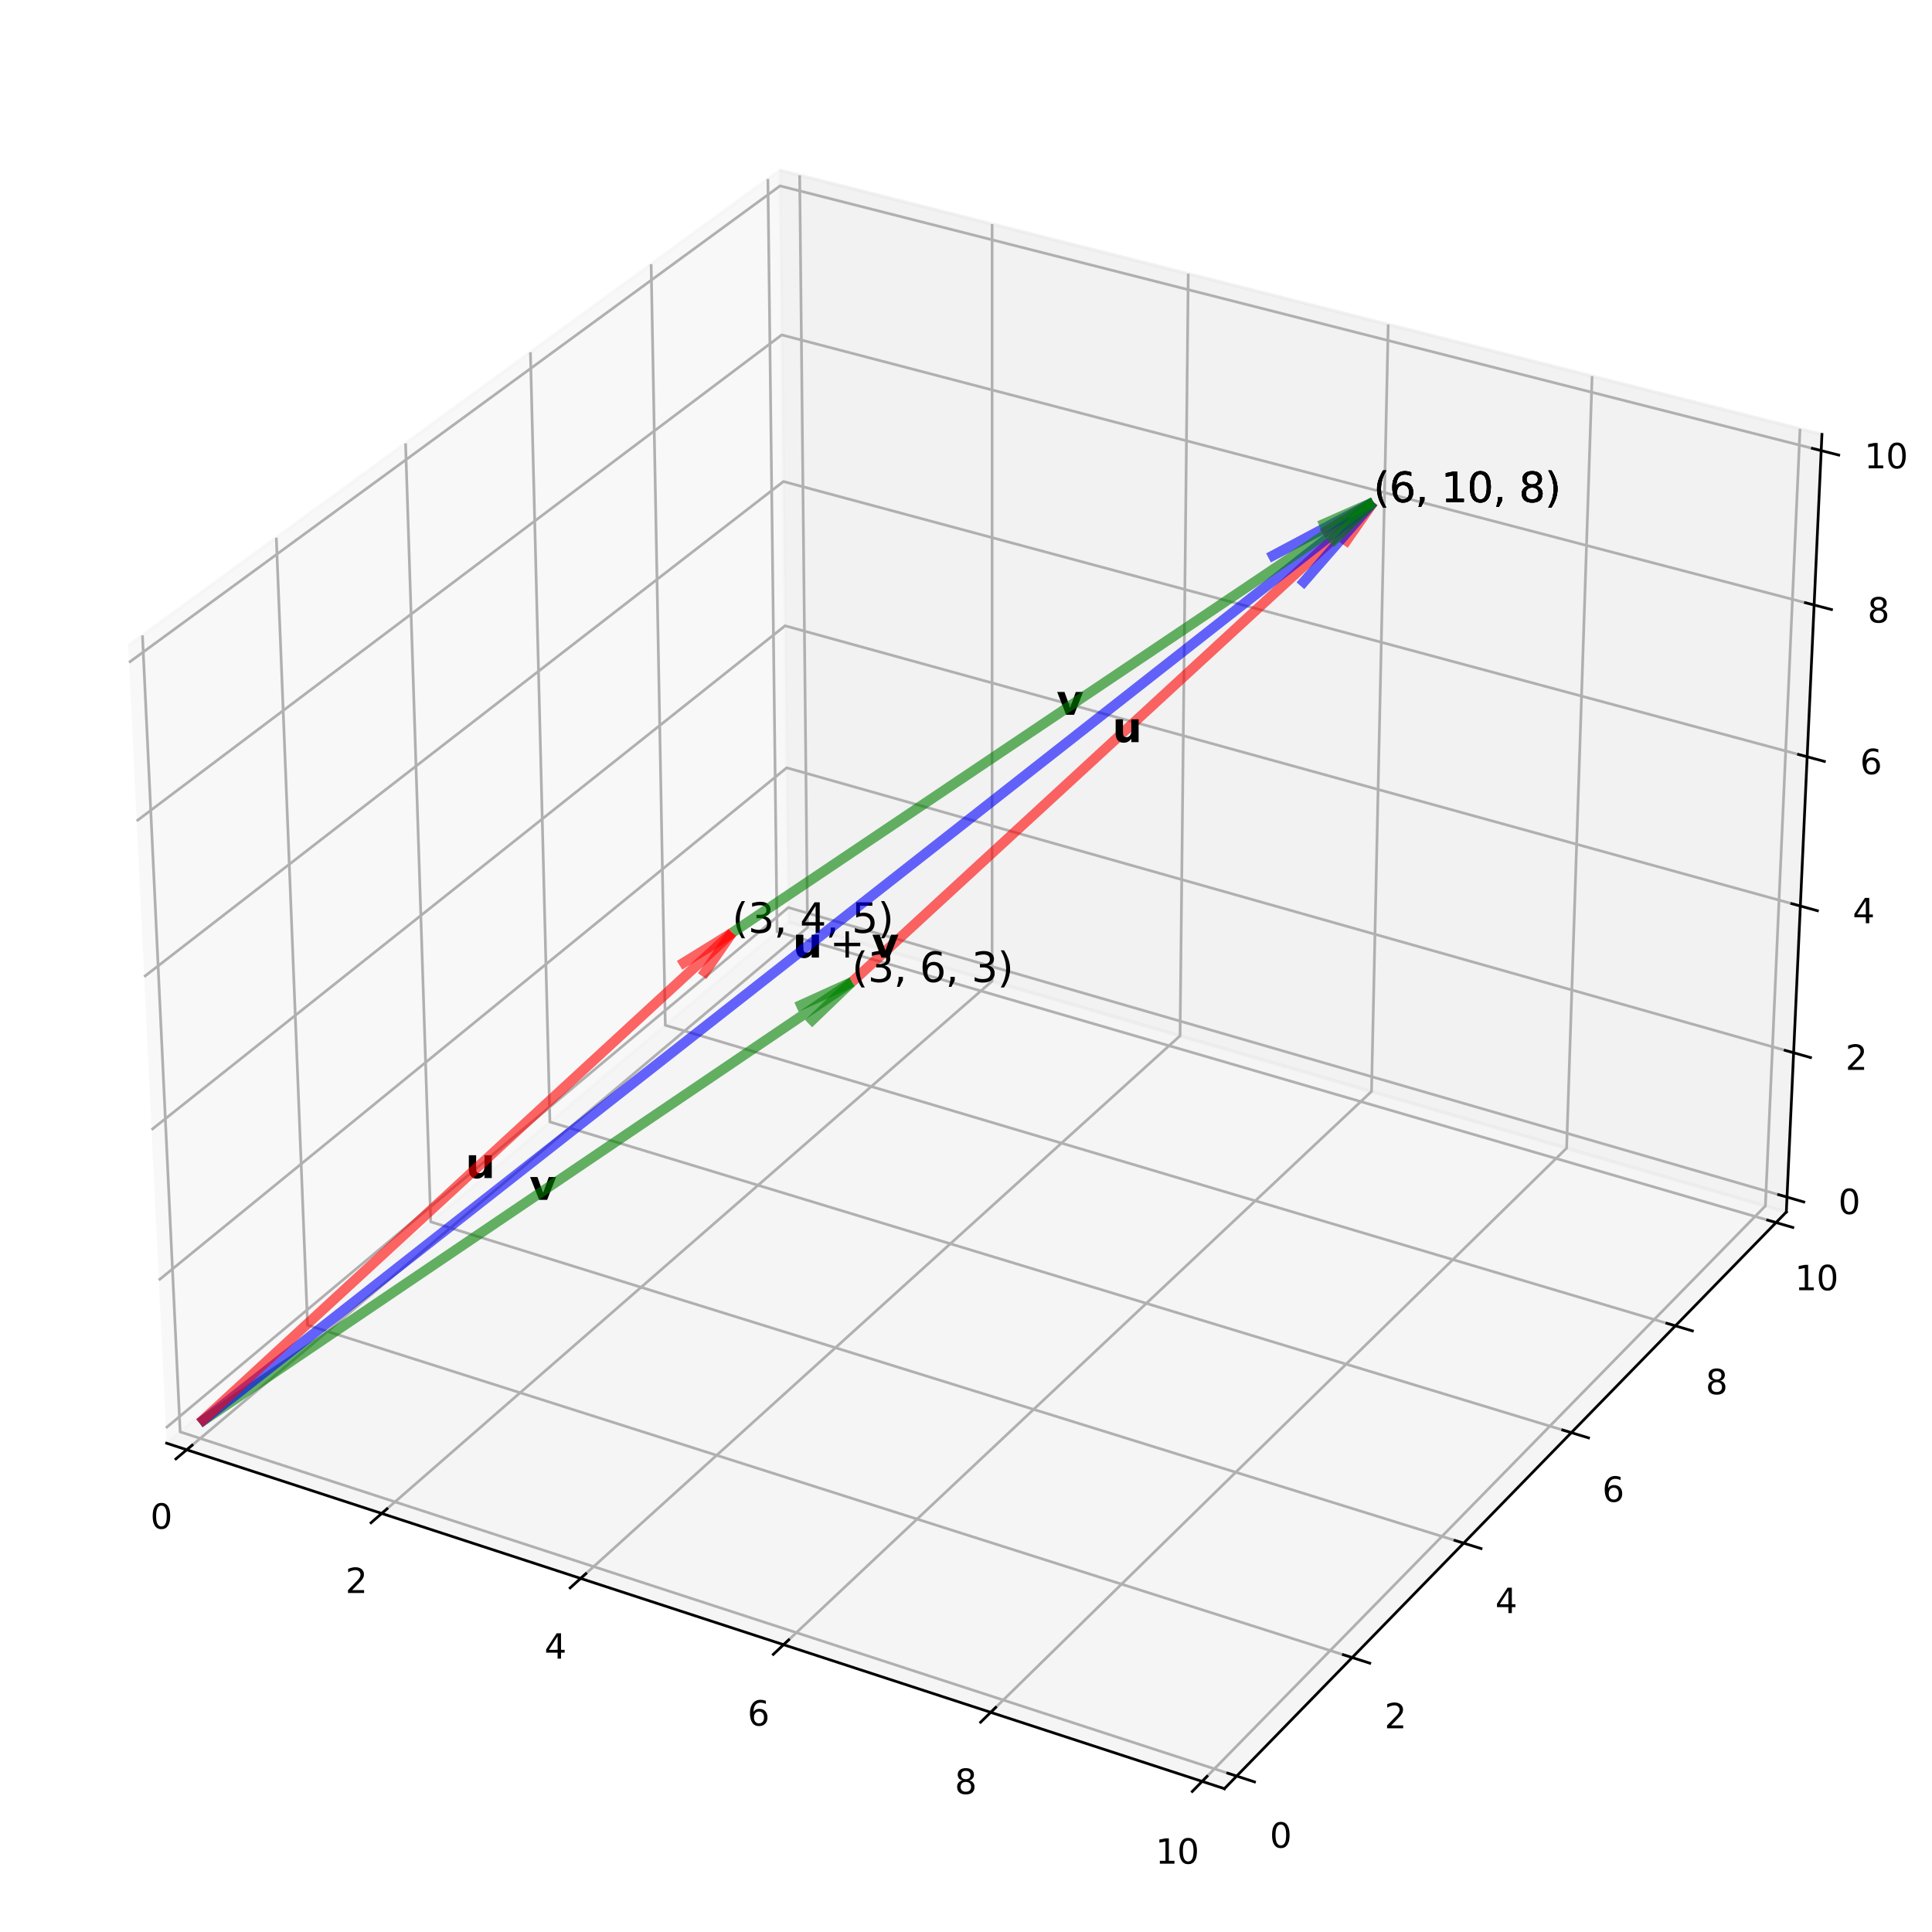 <?xml version="1.0" encoding="utf-8" standalone="no"?>
<!DOCTYPE svg PUBLIC "-//W3C//DTD SVG 1.1//EN"
  "http://www.w3.org/Graphics/SVG/1.1/DTD/svg11.dtd">
<svg xmlns:xlink="http://www.w3.org/1999/xlink" width="568.811pt" height="568.8pt" viewBox="0 0 568.811 568.8" xmlns="http://www.w3.org/2000/svg" version="1.1">
 <defs>
  <style type="text/css">*{stroke-linejoin: round; stroke-linecap: butt}</style>
 </defs>
 <g id="figure_1">
  <g id="patch_1">
   <path d="M 0 568.8 
L 568.811 568.8 
L 568.811 0 
L 0 0 
z
" style="fill: #ffffff"/>
  </g>
  <g id="patch_2">
   <path d="M 7.2 561.6 
L 561.6 561.6 
L 561.6 7.2 
L 7.2 7.2 
z
" style="fill: #ffffff"/>
  </g>
  <g id="pane3d_1">
   <g id="patch_3">
    <path d="M 49.061 424.903 
L 232.142 271.441 
L 229.597 50.121 
L 37.755 190.119 
" style="fill: #f2f2f2; opacity: 0.5; stroke: #f2f2f2; stroke-linejoin: miter"/>
   </g>
  </g>
  <g id="pane3d_2">
   <g id="patch_4">
    <path d="M 232.142 271.441 
L 525.922 356.831 
L 536.406 127.888 
L 229.597 50.121 
" style="fill: #e6e6e6; opacity: 0.5; stroke: #e6e6e6; stroke-linejoin: miter"/>
   </g>
  </g>
  <g id="pane3d_3">
   <g id="patch_5">
    <path d="M 49.061 424.903 
L 360.482 526.613 
L 525.922 356.831 
L 232.142 271.441 
" style="fill: #ececec; opacity: 0.5; stroke: #ececec; stroke-linejoin: miter"/>
   </g>
  </g>
  <g id="grid3d_1">
   <g id="Line3DCollection_1">
    <path d="M 54.976 426.834 
L 237.746 273.069 
L 235.437 51.601 
" style="fill: none; stroke: #b0b0b0; stroke-width: 0.8"/>
    <path d="M 112.38 445.583 
L 292.085 288.864 
L 292.093 65.962 
" style="fill: none; stroke: #b0b0b0; stroke-width: 0.8"/>
    <path d="M 170.941 464.709 
L 347.427 304.949 
L 349.841 80.599 
" style="fill: none; stroke: #b0b0b0; stroke-width: 0.8"/>
    <path d="M 230.694 484.224 
L 403.801 321.335 
L 408.712 95.521 
" style="fill: none; stroke: #b0b0b0; stroke-width: 0.8"/>
    <path d="M 291.675 504.141 
L 461.236 338.029 
L 468.74 110.737 
" style="fill: none; stroke: #b0b0b0; stroke-width: 0.8"/>
    <path d="M 353.923 524.471 
L 519.761 355.04 
L 529.959 126.254 
" style="fill: none; stroke: #b0b0b0; stroke-width: 0.8"/>
   </g>
  </g>
  <g id="grid3d_2">
   <g id="Line3DCollection_2">
    <path d="M 41.941 187.064 
L 53.041 421.566 
L 364.094 522.906 
" style="fill: none; stroke: #b0b0b0; stroke-width: 0.8"/>
    <path d="M 81.352 158.303 
L 90.545 390.13 
L 398.097 488.01 
" style="fill: none; stroke: #b0b0b0; stroke-width: 0.8"/>
    <path d="M 119.405 130.534 
L 126.812 359.73 
L 430.92 454.326 
" style="fill: none; stroke: #b0b0b0; stroke-width: 0.8"/>
    <path d="M 156.168 103.706 
L 161.902 330.317 
L 462.623 421.791 
" style="fill: none; stroke: #b0b0b0; stroke-width: 0.8"/>
    <path d="M 191.707 77.771 
L 195.872 301.843 
L 493.262 390.347 
" style="fill: none; stroke: #b0b0b0; stroke-width: 0.8"/>
    <path d="M 226.081 52.687 
L 228.774 274.264 
L 522.891 359.941 
" style="fill: none; stroke: #b0b0b0; stroke-width: 0.8"/>
   </g>
  </g>
  <g id="grid3d_3">
   <g id="Line3DCollection_3">
    <path d="M 526.123 352.444 
L 232.093 267.192 
L 48.845 420.412 
" style="fill: none; stroke: #b0b0b0; stroke-width: 0.8"/>
    <path d="M 528.068 309.95 
L 231.62 226.045 
L 46.749 376.89 
" style="fill: none; stroke: #b0b0b0; stroke-width: 0.8"/>
    <path d="M 530.047 266.743 
L 231.139 184.241 
L 44.617 332.611 
" style="fill: none; stroke: #b0b0b0; stroke-width: 0.8"/>
    <path d="M 532.059 222.806 
L 230.651 141.765 
L 42.447 287.555 
" style="fill: none; stroke: #b0b0b0; stroke-width: 0.8"/>
    <path d="M 534.105 178.121 
L 230.154 98.601 
L 40.239 241.701 
" style="fill: none; stroke: #b0b0b0; stroke-width: 0.8"/>
    <path d="M 536.187 132.668 
L 229.65 54.732 
L 37.991 195.028 
" style="fill: none; stroke: #b0b0b0; stroke-width: 0.8"/>
   </g>
  </g>
  <g id="axis3d_1">
   <g id="line2d_1">
    <path d="M 49.061 424.903 
L 360.482 526.613 
" style="fill: none; stroke: #000000; stroke-width: 0.8; stroke-linecap: square"/>
   </g>
   <g id="xtick_1">
    <g id="line2d_2">
     <path d="M 56.567 425.496 
L 51.786 429.518 
" style="fill: none; stroke: #000000; stroke-width: 0.8; stroke-linecap: square"/>
    </g>
    <g id="text_1">
     <!-- 0 -->
     <g transform="translate(44.274 450.07) scale(0.1 -0.1)">
      <defs>
       <path id="DejaVuSans-30" d="M 2034 4250 
Q 1547 4250 1301 3770 
Q 1056 3291 1056 2328 
Q 1056 1369 1301 889 
Q 1547 409 2034 409 
Q 2525 409 2770 889 
Q 3016 1369 3016 2328 
Q 3016 3291 2770 3770 
Q 2525 4250 2034 4250 
z
M 2034 4750 
Q 2819 4750 3233 4129 
Q 3647 3509 3647 2328 
Q 3647 1150 3233 529 
Q 2819 -91 2034 -91 
Q 1250 -91 836 529 
Q 422 1150 422 2328 
Q 422 3509 836 4129 
Q 1250 4750 2034 4750 
z
" transform="scale(0.016)"/>
      </defs>
      <use xlink:href="#DejaVuSans-30"/>
     </g>
    </g>
   </g>
   <g id="xtick_2">
    <g id="line2d_3">
     <path d="M 113.946 444.217 
L 109.242 448.32 
" style="fill: none; stroke: #000000; stroke-width: 0.8; stroke-linecap: square"/>
    </g>
    <g id="text_2">
     <!-- 2 -->
     <g transform="translate(101.706 469.009) scale(0.1 -0.1)">
      <defs>
       <path id="DejaVuSans-32" d="M 1228 531 
L 3431 531 
L 3431 0 
L 469 0 
L 469 531 
Q 828 903 1448 1529 
Q 2069 2156 2228 2338 
Q 2531 2678 2651 2914 
Q 2772 3150 2772 3378 
Q 2772 3750 2511 3984 
Q 2250 4219 1831 4219 
Q 1534 4219 1204 4116 
Q 875 4013 500 3803 
L 500 4441 
Q 881 4594 1212 4672 
Q 1544 4750 1819 4750 
Q 2544 4750 2975 4387 
Q 3406 4025 3406 3419 
Q 3406 3131 3298 2873 
Q 3191 2616 2906 2266 
Q 2828 2175 2409 1742 
Q 1991 1309 1228 531 
z
" transform="scale(0.016)"/>
      </defs>
      <use xlink:href="#DejaVuSans-32"/>
     </g>
    </g>
   </g>
   <g id="xtick_3">
    <g id="line2d_4">
     <path d="M 172.48 463.316 
L 167.856 467.501 
" style="fill: none; stroke: #000000; stroke-width: 0.8; stroke-linecap: square"/>
    </g>
    <g id="text_3">
     <!-- 4 -->
     <g transform="translate(160.298 488.329) scale(0.1 -0.1)">
      <defs>
       <path id="DejaVuSans-34" d="M 2419 4116 
L 825 1625 
L 2419 1625 
L 2419 4116 
z
M 2253 4666 
L 3047 4666 
L 3047 1625 
L 3713 1625 
L 3713 1100 
L 3047 1100 
L 3047 0 
L 2419 0 
L 2419 1100 
L 313 1100 
L 313 1709 
L 2253 4666 
z
" transform="scale(0.016)"/>
      </defs>
      <use xlink:href="#DejaVuSans-34"/>
     </g>
    </g>
   </g>
   <g id="xtick_4">
    <g id="line2d_5">
     <path d="M 232.205 482.802 
L 227.666 487.074 
" style="fill: none; stroke: #000000; stroke-width: 0.8; stroke-linecap: square"/>
    </g>
    <g id="text_4">
     <!-- 6 -->
     <g transform="translate(220.084 508.043) scale(0.1 -0.1)">
      <defs>
       <path id="DejaVuSans-36" d="M 2113 2584 
Q 1688 2584 1439 2293 
Q 1191 2003 1191 1497 
Q 1191 994 1439 701 
Q 1688 409 2113 409 
Q 2538 409 2786 701 
Q 3034 994 3034 1497 
Q 3034 2003 2786 2293 
Q 2538 2584 2113 2584 
z
M 3366 4563 
L 3366 3988 
Q 3128 4100 2886 4159 
Q 2644 4219 2406 4219 
Q 1781 4219 1451 3797 
Q 1122 3375 1075 2522 
Q 1259 2794 1537 2939 
Q 1816 3084 2150 3084 
Q 2853 3084 3261 2657 
Q 3669 2231 3669 1497 
Q 3669 778 3244 343 
Q 2819 -91 2113 -91 
Q 1303 -91 875 529 
Q 447 1150 447 2328 
Q 447 3434 972 4092 
Q 1497 4750 2381 4750 
Q 2619 4750 2861 4703 
Q 3103 4656 3366 4563 
z
" transform="scale(0.016)"/>
      </defs>
      <use xlink:href="#DejaVuSans-36"/>
     </g>
    </g>
   </g>
   <g id="xtick_5">
    <g id="line2d_6">
     <path d="M 293.156 502.689 
L 288.706 507.049 
" style="fill: none; stroke: #000000; stroke-width: 0.8; stroke-linecap: square"/>
    </g>
    <g id="text_5">
     <!-- 8 -->
     <g transform="translate(281.101 528.164) scale(0.1 -0.1)">
      <defs>
       <path id="DejaVuSans-38" d="M 2034 2216 
Q 1584 2216 1326 1975 
Q 1069 1734 1069 1313 
Q 1069 891 1326 650 
Q 1584 409 2034 409 
Q 2484 409 2743 651 
Q 3003 894 3003 1313 
Q 3003 1734 2745 1975 
Q 2488 2216 2034 2216 
z
M 1403 2484 
Q 997 2584 770 2862 
Q 544 3141 544 3541 
Q 544 4100 942 4425 
Q 1341 4750 2034 4750 
Q 2731 4750 3128 4425 
Q 3525 4100 3525 3541 
Q 3525 3141 3298 2862 
Q 3072 2584 2669 2484 
Q 3125 2378 3379 2068 
Q 3634 1759 3634 1313 
Q 3634 634 3220 271 
Q 2806 -91 2034 -91 
Q 1263 -91 848 271 
Q 434 634 434 1313 
Q 434 1759 690 2068 
Q 947 2378 1403 2484 
z
M 1172 3481 
Q 1172 3119 1398 2916 
Q 1625 2713 2034 2713 
Q 2441 2713 2670 2916 
Q 2900 3119 2900 3481 
Q 2900 3844 2670 4047 
Q 2441 4250 2034 4250 
Q 1625 4250 1398 4047 
Q 1172 3844 1172 3481 
z
" transform="scale(0.016)"/>
      </defs>
      <use xlink:href="#DejaVuSans-38"/>
     </g>
    </g>
   </g>
   <g id="xtick_6">
    <g id="line2d_7">
     <path d="M 355.373 522.989 
L 351.017 527.44 
" style="fill: none; stroke: #000000; stroke-width: 0.8; stroke-linecap: square"/>
    </g>
    <g id="text_6">
     <!-- 10 -->
     <g transform="translate(340.208 548.703) scale(0.1 -0.1)">
      <defs>
       <path id="DejaVuSans-31" d="M 794 531 
L 1825 531 
L 1825 4091 
L 703 3866 
L 703 4441 
L 1819 4666 
L 2450 4666 
L 2450 531 
L 3481 531 
L 3481 0 
L 794 0 
L 794 531 
z
" transform="scale(0.016)"/>
      </defs>
      <use xlink:href="#DejaVuSans-31"/>
      <use xlink:href="#DejaVuSans-30" x="63.623"/>
     </g>
    </g>
   </g>
  </g>
  <g id="axis3d_2">
   <g id="line2d_8">
    <path d="M 525.922 356.831 
L 360.482 526.613 
" style="fill: none; stroke: #000000; stroke-width: 0.8; stroke-linecap: square"/>
   </g>
   <g id="xtick_7">
    <g id="line2d_9">
     <path d="M 361.472 522.051 
L 369.345 524.616 
" style="fill: none; stroke: #000000; stroke-width: 0.8; stroke-linecap: square"/>
    </g>
    <g id="text_7">
     <!-- 0 -->
     <g transform="translate(373.84 543.98) scale(0.1 -0.1)">
      <use xlink:href="#DejaVuSans-30"/>
     </g>
    </g>
   </g>
   <g id="xtick_8">
    <g id="line2d_10">
     <path d="M 395.507 487.186 
L 403.283 489.661 
" style="fill: none; stroke: #000000; stroke-width: 0.8; stroke-linecap: square"/>
    </g>
    <g id="text_8">
     <!-- 2 -->
     <g transform="translate(407.624 508.837) scale(0.1 -0.1)">
      <use xlink:href="#DejaVuSans-32"/>
     </g>
    </g>
   </g>
   <g id="xtick_9">
    <g id="line2d_11">
     <path d="M 428.361 453.53 
L 436.043 455.92 
" style="fill: none; stroke: #000000; stroke-width: 0.8; stroke-linecap: square"/>
    </g>
    <g id="text_9">
     <!-- 4 -->
     <g transform="translate(440.235 474.914) scale(0.1 -0.1)">
      <use xlink:href="#DejaVuSans-34"/>
     </g>
    </g>
   </g>
   <g id="xtick_10">
    <g id="line2d_12">
     <path d="M 460.094 421.022 
L 467.685 423.331 
" style="fill: none; stroke: #000000; stroke-width: 0.8; stroke-linecap: square"/>
    </g>
    <g id="text_10">
     <!-- 6 -->
     <g transform="translate(471.734 442.149) scale(0.1 -0.1)">
      <use xlink:href="#DejaVuSans-36"/>
     </g>
    </g>
   </g>
   <g id="xtick_11">
    <g id="line2d_13">
     <path d="M 490.764 389.604 
L 498.265 391.836 
" style="fill: none; stroke: #000000; stroke-width: 0.8; stroke-linecap: square"/>
    </g>
    <g id="text_11">
     <!-- 8 -->
     <g transform="translate(502.175 410.482) scale(0.1 -0.1)">
      <use xlink:href="#DejaVuSans-38"/>
     </g>
    </g>
   </g>
   <g id="xtick_12">
    <g id="line2d_14">
     <path d="M 520.423 359.221 
L 527.835 361.381 
" style="fill: none; stroke: #000000; stroke-width: 0.8; stroke-linecap: square"/>
    </g>
    <g id="text_12">
     <!-- 10 -->
     <g transform="translate(528.432 379.861) scale(0.1 -0.1)">
      <use xlink:href="#DejaVuSans-31"/>
      <use xlink:href="#DejaVuSans-30" x="63.623"/>
     </g>
    </g>
   </g>
  </g>
  <g id="axis3d_3">
   <g id="line2d_15">
    <path d="M 525.922 356.831 
L 536.406 127.888 
" style="fill: none; stroke: #000000; stroke-width: 0.8; stroke-linecap: square"/>
   </g>
   <g id="xtick_13">
    <g id="line2d_16">
     <path d="M 523.655 351.729 
L 531.064 353.877 
" style="fill: none; stroke: #000000; stroke-width: 0.8; stroke-linecap: square"/>
    </g>
    <g id="text_13">
     <!-- 0 -->
     <g transform="translate(541.234 357.438) scale(0.1 -0.1)">
      <use xlink:href="#DejaVuSans-30"/>
     </g>
    </g>
   </g>
   <g id="xtick_14">
    <g id="line2d_17">
     <path d="M 525.579 309.245 
L 533.053 311.36 
" style="fill: none; stroke: #000000; stroke-width: 0.8; stroke-linecap: square"/>
    </g>
    <g id="text_14">
     <!-- 2 -->
     <g transform="translate(543.329 314.983) scale(0.1 -0.1)">
      <use xlink:href="#DejaVuSans-32"/>
     </g>
    </g>
   </g>
   <g id="xtick_15">
    <g id="line2d_18">
     <path d="M 527.536 266.05 
L 535.075 268.131 
" style="fill: none; stroke: #000000; stroke-width: 0.8; stroke-linecap: square"/>
    </g>
    <g id="text_15">
     <!-- 4 -->
     <g transform="translate(545.459 271.819) scale(0.1 -0.1)">
      <use xlink:href="#DejaVuSans-34"/>
     </g>
    </g>
   </g>
   <g id="xtick_16">
    <g id="line2d_19">
     <path d="M 529.526 222.125 
L 537.131 224.17 
" style="fill: none; stroke: #000000; stroke-width: 0.8; stroke-linecap: square"/>
    </g>
    <g id="text_16">
     <!-- 6 -->
     <g transform="translate(547.624 227.926) scale(0.1 -0.1)">
      <use xlink:href="#DejaVuSans-36"/>
     </g>
    </g>
   </g>
   <g id="xtick_17">
    <g id="line2d_20">
     <path d="M 531.55 177.452 
L 539.222 179.46 
" style="fill: none; stroke: #000000; stroke-width: 0.8; stroke-linecap: square"/>
    </g>
    <g id="text_17">
     <!-- 8 -->
     <g transform="translate(549.827 183.286) scale(0.1 -0.1)">
      <use xlink:href="#DejaVuSans-38"/>
     </g>
    </g>
   </g>
   <g id="xtick_18">
    <g id="line2d_21">
     <path d="M 533.609 132.012 
L 541.349 133.98 
" style="fill: none; stroke: #000000; stroke-width: 0.8; stroke-linecap: square"/>
    </g>
    <g id="text_18">
     <!-- 10 -->
     <g transform="translate(548.886 137.88) scale(0.1 -0.1)">
      <use xlink:href="#DejaVuSans-31"/>
      <use xlink:href="#DejaVuSans-30" x="63.623"/>
     </g>
    </g>
   </g>
  </g>
  <g id="axes_1">
   <g id="Line3DCollection_4">
    <path d="M 404.356 147.818 
L 250.807 289.114 
" clip-path="url(#pb5d217e0f5)" style="fill: none; stroke: #ff0000; stroke-opacity: 0.6; stroke-width: 3"/>
    <path d="M 404.356 147.818 
L 395.565 160.419 
" clip-path="url(#pb5d217e0f5)" style="fill: none; stroke: #ff0000; stroke-opacity: 0.6; stroke-width: 3"/>
    <path d="M 404.356 147.818 
L 389.37 157.09 
" clip-path="url(#pb5d217e0f5)" style="fill: none; stroke: #ff0000; stroke-opacity: 0.6; stroke-width: 3"/>
   </g>
   <g id="text_19">
    <!-- (3, 4, 5) -->
    <g transform="translate(215.548 274.617) scale(0.12 -0.12)">
     <defs>
      <path id="DejaVuSans-28" d="M 1984 4856 
Q 1566 4138 1362 3434 
Q 1159 2731 1159 2009 
Q 1159 1288 1364 580 
Q 1569 -128 1984 -844 
L 1484 -844 
Q 1016 -109 783 600 
Q 550 1309 550 2009 
Q 550 2706 781 3412 
Q 1013 4119 1484 4856 
L 1984 4856 
z
" transform="scale(0.016)"/>
      <path id="DejaVuSans-33" d="M 2597 2516 
Q 3050 2419 3304 2112 
Q 3559 1806 3559 1356 
Q 3559 666 3084 287 
Q 2609 -91 1734 -91 
Q 1441 -91 1130 -33 
Q 819 25 488 141 
L 488 750 
Q 750 597 1062 519 
Q 1375 441 1716 441 
Q 2309 441 2620 675 
Q 2931 909 2931 1356 
Q 2931 1769 2642 2001 
Q 2353 2234 1838 2234 
L 1294 2234 
L 1294 2753 
L 1863 2753 
Q 2328 2753 2575 2939 
Q 2822 3125 2822 3475 
Q 2822 3834 2567 4026 
Q 2313 4219 1838 4219 
Q 1578 4219 1281 4162 
Q 984 4106 628 3988 
L 628 4550 
Q 988 4650 1302 4700 
Q 1616 4750 1894 4750 
Q 2613 4750 3031 4423 
Q 3450 4097 3450 3541 
Q 3450 3153 3228 2886 
Q 3006 2619 2597 2516 
z
" transform="scale(0.016)"/>
      <path id="DejaVuSans-2c" d="M 750 794 
L 1409 794 
L 1409 256 
L 897 -744 
L 494 -744 
L 750 256 
L 750 794 
z
" transform="scale(0.016)"/>
      <path id="DejaVuSans-20" transform="scale(0.016)"/>
      <path id="DejaVuSans-35" d="M 691 4666 
L 3169 4666 
L 3169 4134 
L 1269 4134 
L 1269 2991 
Q 1406 3038 1543 3061 
Q 1681 3084 1819 3084 
Q 2600 3084 3056 2656 
Q 3513 2228 3513 1497 
Q 3513 744 3044 326 
Q 2575 -91 1722 -91 
Q 1428 -91 1123 -41 
Q 819 9 494 109 
L 494 744 
Q 775 591 1075 516 
Q 1375 441 1709 441 
Q 2250 441 2565 725 
Q 2881 1009 2881 1497 
Q 2881 1984 2565 2268 
Q 2250 2553 1709 2553 
Q 1456 2553 1204 2497 
Q 953 2441 691 2322 
L 691 4666 
z
" transform="scale(0.016)"/>
      <path id="DejaVuSans-29" d="M 513 4856 
L 1013 4856 
Q 1481 4119 1714 3412 
Q 1947 2706 1947 2009 
Q 1947 1309 1714 600 
Q 1481 -109 1013 -844 
L 513 -844 
Q 928 -128 1133 580 
Q 1338 1288 1338 2009 
Q 1338 2731 1133 3434 
Q 928 4138 513 4856 
z
" transform="scale(0.016)"/>
     </defs>
     <use xlink:href="#DejaVuSans-28"/>
     <use xlink:href="#DejaVuSans-33" x="39.014"/>
     <use xlink:href="#DejaVuSans-2c" x="102.637"/>
     <use xlink:href="#DejaVuSans-20" x="134.424"/>
     <use xlink:href="#DejaVuSans-34" x="166.211"/>
     <use xlink:href="#DejaVuSans-2c" x="229.834"/>
     <use xlink:href="#DejaVuSans-20" x="261.621"/>
     <use xlink:href="#DejaVuSans-35" x="293.408"/>
     <use xlink:href="#DejaVuSans-29" x="357.031"/>
    </g>
   </g>
   <g id="text_20">
    <!-- $\mathbf{u}$ -->
    <g transform="translate(137.067 346.881) scale(0.12 -0.12)">
     <defs>
      <path id="DejaVuSans-Bold-75" d="M 500 1363 
L 500 3500 
L 1625 3500 
L 1625 3150 
Q 1625 2866 1622 2436 
Q 1619 2006 1619 1863 
Q 1619 1441 1641 1255 
Q 1663 1069 1716 984 
Q 1784 875 1895 815 
Q 2006 756 2150 756 
Q 2500 756 2700 1025 
Q 2900 1294 2900 1772 
L 2900 3500 
L 4019 3500 
L 4019 0 
L 2900 0 
L 2900 506 
Q 2647 200 2364 54 
Q 2081 -91 1741 -91 
Q 1134 -91 817 281 
Q 500 653 500 1363 
z
" transform="scale(0.016)"/>
     </defs>
     <use xlink:href="#DejaVuSans-Bold-75" transform="translate(0 0.312)"/>
    </g>
   </g>
   <g id="text_21">
    <!-- (3, 6, 3) -->
    <g transform="translate(250.807 289.114) scale(0.12 -0.12)">
     <use xlink:href="#DejaVuSans-28"/>
     <use xlink:href="#DejaVuSans-33" x="39.014"/>
     <use xlink:href="#DejaVuSans-2c" x="102.637"/>
     <use xlink:href="#DejaVuSans-20" x="134.424"/>
     <use xlink:href="#DejaVuSans-36" x="166.211"/>
     <use xlink:href="#DejaVuSans-2c" x="229.834"/>
     <use xlink:href="#DejaVuSans-20" x="261.621"/>
     <use xlink:href="#DejaVuSans-33" x="293.408"/>
     <use xlink:href="#DejaVuSans-29" x="357.031"/>
    </g>
   </g>
   <g id="text_22">
    <!-- $\mathbf{v}$ -->
    <g transform="translate(155.897 353.299) scale(0.12 -0.12)">
     <defs>
      <path id="DejaVuSans-Bold-76" d="M 97 3500 
L 1216 3500 
L 2088 1081 
L 2956 3500 
L 4078 3500 
L 2700 0 
L 1472 0 
L 97 3500 
z
" transform="scale(0.016)"/>
     </defs>
     <use xlink:href="#DejaVuSans-Bold-76" transform="translate(0 0.312)"/>
    </g>
   </g>
   <g id="text_23">
    <!-- (6, 10, 8) -->
    <g transform="translate(404.356 147.818) scale(0.12 -0.12)">
     <use xlink:href="#DejaVuSans-28"/>
     <use xlink:href="#DejaVuSans-36" x="39.014"/>
     <use xlink:href="#DejaVuSans-2c" x="102.637"/>
     <use xlink:href="#DejaVuSans-20" x="134.424"/>
     <use xlink:href="#DejaVuSans-31" x="166.211"/>
     <use xlink:href="#DejaVuSans-30" x="229.834"/>
     <use xlink:href="#DejaVuSans-2c" x="293.457"/>
     <use xlink:href="#DejaVuSans-20" x="325.244"/>
     <use xlink:href="#DejaVuSans-38" x="357.031"/>
     <use xlink:href="#DejaVuSans-29" x="420.654"/>
    </g>
   </g>
   <g id="text_24">
    <!-- $\mathbf{u} + \mathbf{v}$ -->
    <g transform="translate(233.401 281.957) scale(0.12 -0.12)">
     <defs>
      <path id="DejaVuSans-2b" d="M 2944 4013 
L 2944 2272 
L 4684 2272 
L 4684 1741 
L 2944 1741 
L 2944 0 
L 2419 0 
L 2419 1741 
L 678 1741 
L 678 2272 
L 2419 2272 
L 2419 4013 
L 2944 4013 
z
" transform="scale(0.016)"/>
     </defs>
     <use xlink:href="#DejaVuSans-Bold-75" transform="translate(0 0.297)"/>
     <use xlink:href="#DejaVuSans-2b" transform="translate(90.674 0.297)"/>
     <use xlink:href="#DejaVuSans-Bold-76" transform="translate(193.945 0.297)"/>
    </g>
   </g>
   <g id="text_25">
    <!-- (6, 10, 8) -->
    <g transform="translate(404.356 147.818) scale(0.12 -0.12)">
     <use xlink:href="#DejaVuSans-28"/>
     <use xlink:href="#DejaVuSans-36" x="39.014"/>
     <use xlink:href="#DejaVuSans-2c" x="102.637"/>
     <use xlink:href="#DejaVuSans-20" x="134.424"/>
     <use xlink:href="#DejaVuSans-31" x="166.211"/>
     <use xlink:href="#DejaVuSans-30" x="229.834"/>
     <use xlink:href="#DejaVuSans-2c" x="293.457"/>
     <use xlink:href="#DejaVuSans-20" x="325.244"/>
     <use xlink:href="#DejaVuSans-38" x="357.031"/>
     <use xlink:href="#DejaVuSans-29" x="420.654"/>
    </g>
   </g>
   <g id="text_26">
    <!-- $\mathbf{u}$ -->
    <g transform="translate(327.507 218.535) scale(0.12 -0.12)">
     <use xlink:href="#DejaVuSans-Bold-75" transform="translate(0 0.312)"/>
    </g>
   </g>
   <g id="text_27">
    <!-- (6, 10, 8) -->
    <g transform="translate(404.356 147.818) scale(0.12 -0.12)">
     <use xlink:href="#DejaVuSans-28"/>
     <use xlink:href="#DejaVuSans-36" x="39.014"/>
     <use xlink:href="#DejaVuSans-2c" x="102.637"/>
     <use xlink:href="#DejaVuSans-20" x="134.424"/>
     <use xlink:href="#DejaVuSans-31" x="166.211"/>
     <use xlink:href="#DejaVuSans-30" x="229.834"/>
     <use xlink:href="#DejaVuSans-2c" x="293.457"/>
     <use xlink:href="#DejaVuSans-20" x="325.244"/>
     <use xlink:href="#DejaVuSans-38" x="357.031"/>
     <use xlink:href="#DejaVuSans-29" x="420.654"/>
    </g>
   </g>
   <g id="text_28">
    <!-- $\mathbf{v}$ -->
    <g transform="translate(311.058 210.475) scale(0.12 -0.12)">
     <use xlink:href="#DejaVuSans-Bold-76" transform="translate(0 0.312)"/>
    </g>
   </g>
   <g id="Line3DCollection_5">
    <path d="M 250.807 289.114 
L 58.742 419.003 
" clip-path="url(#pb5d217e0f5)" style="fill: none; stroke: #008000; stroke-opacity: 0.6; stroke-width: 3"/>
    <path d="M 250.807 289.114 
L 238.063 301.356 
" clip-path="url(#pb5d217e0f5)" style="fill: none; stroke: #008000; stroke-opacity: 0.6; stroke-width: 3"/>
    <path d="M 250.807 289.114 
L 234.498 296.512 
" clip-path="url(#pb5d217e0f5)" style="fill: none; stroke: #008000; stroke-opacity: 0.6; stroke-width: 3"/>
   </g>
   <g id="Line3DCollection_6">
    <path d="M 404.356 147.818 
L 58.742 419.003 
" clip-path="url(#pb5d217e0f5)" style="fill: none; stroke: #0000ff; stroke-opacity: 0.6; stroke-width: 3"/>
    <path d="M 404.356 147.818 
L 382.857 172.453 
" clip-path="url(#pb5d217e0f5)" style="fill: none; stroke: #0000ff; stroke-opacity: 0.6; stroke-width: 3"/>
    <path d="M 404.356 147.818 
L 373.472 164.258 
" clip-path="url(#pb5d217e0f5)" style="fill: none; stroke: #0000ff; stroke-opacity: 0.6; stroke-width: 3"/>
   </g>
   <g id="Line3DCollection_7">
    <path d="M 404.356 147.818 
L 215.548 274.617 
" clip-path="url(#pb5d217e0f5)" style="fill: none; stroke: #008000; stroke-opacity: 0.6; stroke-width: 3"/>
    <path d="M 404.356 147.818 
L 391.722 159.96 
" clip-path="url(#pb5d217e0f5)" style="fill: none; stroke: #008000; stroke-opacity: 0.6; stroke-width: 3"/>
    <path d="M 404.356 147.818 
L 388.432 154.849 
" clip-path="url(#pb5d217e0f5)" style="fill: none; stroke: #008000; stroke-opacity: 0.6; stroke-width: 3"/>
   </g>
   <g id="Line3DCollection_8">
    <path d="M 215.548 274.617 
L 58.742 419.003 
" clip-path="url(#pb5d217e0f5)" style="fill: none; stroke: #ff0000; stroke-opacity: 0.6; stroke-width: 3"/>
    <path d="M 215.548 274.617 
L 206.737 287.39 
" clip-path="url(#pb5d217e0f5)" style="fill: none; stroke: #ff0000; stroke-opacity: 0.6; stroke-width: 3"/>
    <path d="M 215.548 274.617 
L 200.076 284.197 
" clip-path="url(#pb5d217e0f5)" style="fill: none; stroke: #ff0000; stroke-opacity: 0.6; stroke-width: 3"/>
   </g>
  </g>
 </g>
 <defs>
  <clipPath id="pb5d217e0f5">
   <rect x="7.2" y="7.2" width="554.4" height="554.4"/>
  </clipPath>
 </defs>
</svg>